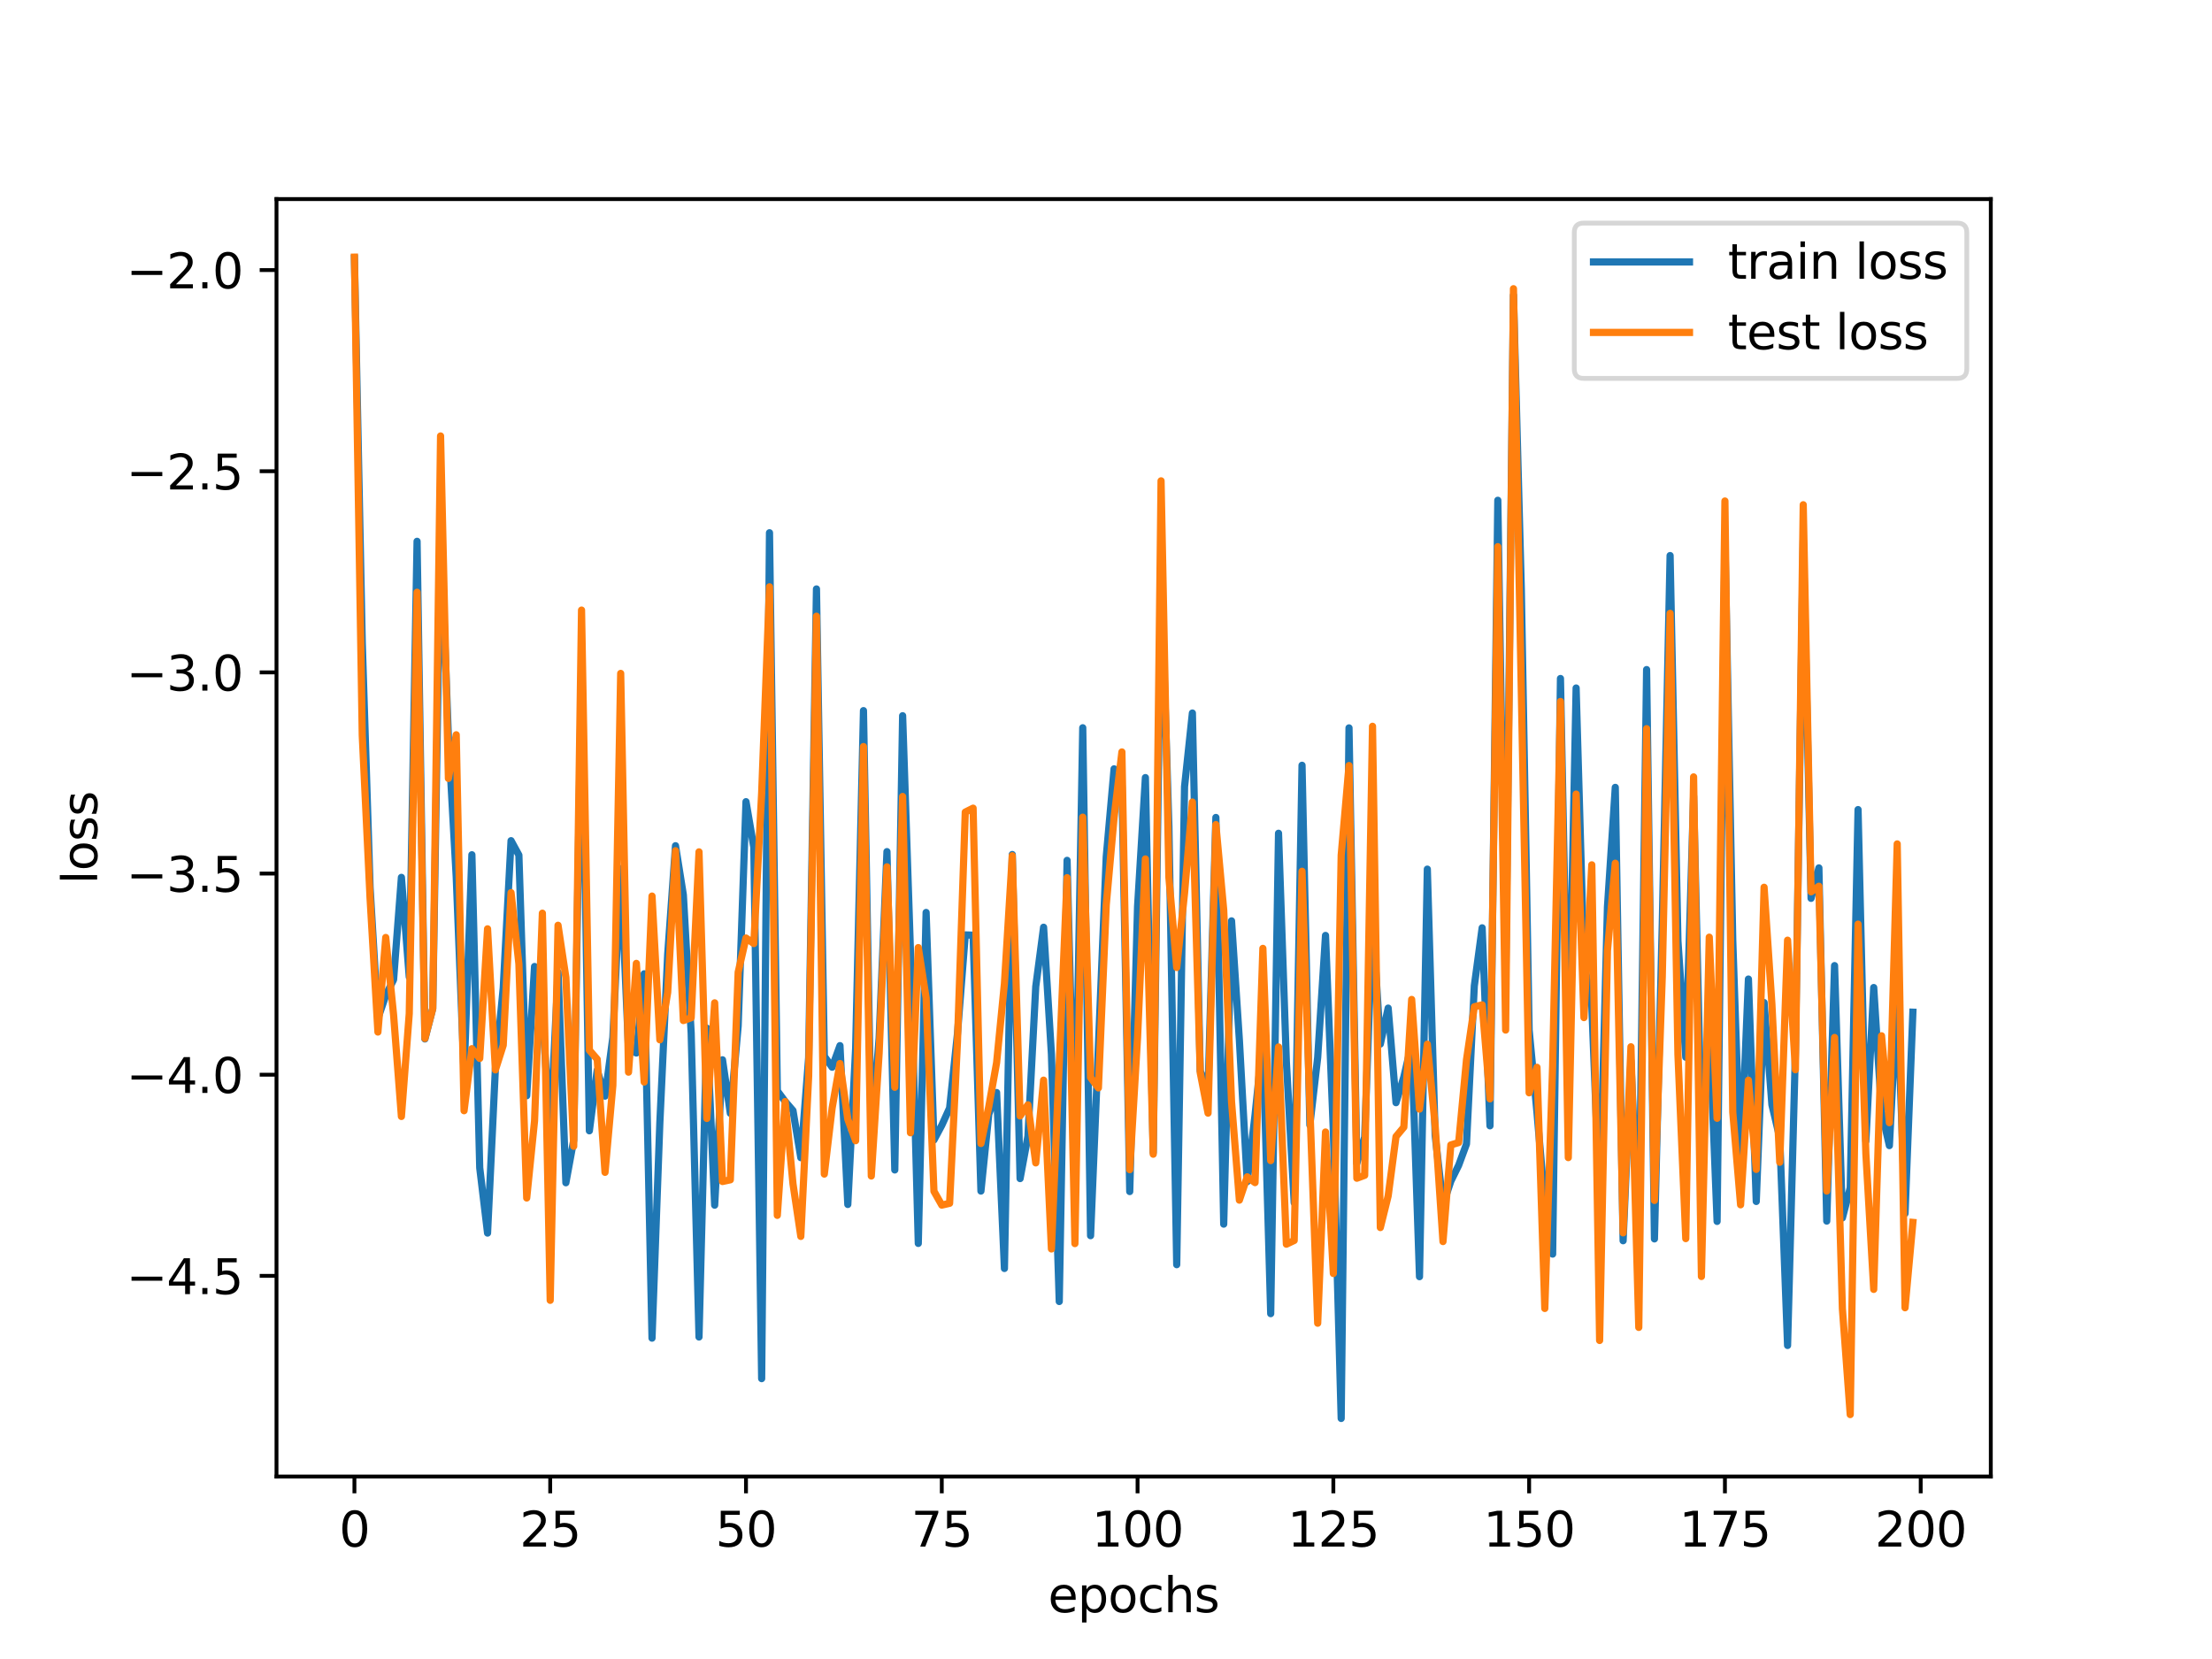 <?xml version="1.0" encoding="utf-8" standalone="no"?>
<!DOCTYPE svg PUBLIC "-//W3C//DTD SVG 1.1//EN"
  "http://www.w3.org/Graphics/SVG/1.1/DTD/svg11.dtd">
<svg xmlns:xlink="http://www.w3.org/1999/xlink" width="460.8pt" height="345.6pt" viewBox="0 0 460.8 345.6" xmlns="http://www.w3.org/2000/svg" version="1.1">
 <defs>
  <style type="text/css">*{stroke-linejoin: round; stroke-linecap: butt}</style>
 </defs>
 <g id="figure_1">
  <g id="patch_1">
   <path d="M 0 345.6 
L 460.8 345.6 
L 460.8 0 
L 0 0 
z
" style="fill: #ffffff"/>
  </g>
  <g id="axes_1">
   <g id="patch_2">
    <path d="M 57.6 307.584 
L 414.72 307.584 
L 414.72 41.472 
L 57.6 41.472 
z
" style="fill: #ffffff"/>
   </g>
   <g id="matplotlib.axis_1">
    <g id="xtick_1">
     <g id="line2d_1">
      <defs>
       <path id="m2e71307239" d="M 0 0 
L 0 3.5 
" style="stroke: #000000; stroke-width: 0.8"/>
      </defs>
      <g>
       <use xlink:href="#m2e71307239" x="73.833" y="307.584" style="stroke: #000000; stroke-width: 0.8"/>
      </g>
     </g>
     <g id="text_1">
      <!-- 0 -->
      <g transform="translate(70.651 322.182) scale(0.1 -0.1)">
       <defs>
        <path id="DejaVuSans-30" d="M 2034 4250 
Q 1547 4250 1301 3770 
Q 1056 3291 1056 2328 
Q 1056 1369 1301 889 
Q 1547 409 2034 409 
Q 2525 409 2770 889 
Q 3016 1369 3016 2328 
Q 3016 3291 2770 3770 
Q 2525 4250 2034 4250 
z
M 2034 4750 
Q 2819 4750 3233 4129 
Q 3647 3509 3647 2328 
Q 3647 1150 3233 529 
Q 2819 -91 2034 -91 
Q 1250 -91 836 529 
Q 422 1150 422 2328 
Q 422 3509 836 4129 
Q 1250 4750 2034 4750 
z
" transform="scale(0.016)"/>
       </defs>
       <use xlink:href="#DejaVuSans-30"/>
      </g>
     </g>
    </g>
    <g id="xtick_2">
     <g id="line2d_2">
      <g>
       <use xlink:href="#m2e71307239" x="114.618" y="307.584" style="stroke: #000000; stroke-width: 0.8"/>
      </g>
     </g>
     <g id="text_2">
      <!-- 25 -->
      <g transform="translate(108.256 322.182) scale(0.1 -0.1)">
       <defs>
        <path id="DejaVuSans-32" d="M 1228 531 
L 3431 531 
L 3431 0 
L 469 0 
L 469 531 
Q 828 903 1448 1529 
Q 2069 2156 2228 2338 
Q 2531 2678 2651 2914 
Q 2772 3150 2772 3378 
Q 2772 3750 2511 3984 
Q 2250 4219 1831 4219 
Q 1534 4219 1204 4116 
Q 875 4013 500 3803 
L 500 4441 
Q 881 4594 1212 4672 
Q 1544 4750 1819 4750 
Q 2544 4750 2975 4387 
Q 3406 4025 3406 3419 
Q 3406 3131 3298 2873 
Q 3191 2616 2906 2266 
Q 2828 2175 2409 1742 
Q 1991 1309 1228 531 
z
" transform="scale(0.016)"/>
        <path id="DejaVuSans-35" d="M 691 4666 
L 3169 4666 
L 3169 4134 
L 1269 4134 
L 1269 2991 
Q 1406 3038 1543 3061 
Q 1681 3084 1819 3084 
Q 2600 3084 3056 2656 
Q 3513 2228 3513 1497 
Q 3513 744 3044 326 
Q 2575 -91 1722 -91 
Q 1428 -91 1123 -41 
Q 819 9 494 109 
L 494 744 
Q 775 591 1075 516 
Q 1375 441 1709 441 
Q 2250 441 2565 725 
Q 2881 1009 2881 1497 
Q 2881 1984 2565 2268 
Q 2250 2553 1709 2553 
Q 1456 2553 1204 2497 
Q 953 2441 691 2322 
L 691 4666 
z
" transform="scale(0.016)"/>
       </defs>
       <use xlink:href="#DejaVuSans-32"/>
       <use xlink:href="#DejaVuSans-35" x="63.623"/>
      </g>
     </g>
    </g>
    <g id="xtick_3">
     <g id="line2d_3">
      <g>
       <use xlink:href="#m2e71307239" x="155.404" y="307.584" style="stroke: #000000; stroke-width: 0.8"/>
      </g>
     </g>
     <g id="text_3">
      <!-- 50 -->
      <g transform="translate(149.042 322.182) scale(0.1 -0.1)">
       <use xlink:href="#DejaVuSans-35"/>
       <use xlink:href="#DejaVuSans-30" x="63.623"/>
      </g>
     </g>
    </g>
    <g id="xtick_4">
     <g id="line2d_4">
      <g>
       <use xlink:href="#m2e71307239" x="196.19" y="307.584" style="stroke: #000000; stroke-width: 0.8"/>
      </g>
     </g>
     <g id="text_4">
      <!-- 75 -->
      <g transform="translate(189.827 322.182) scale(0.1 -0.1)">
       <defs>
        <path id="DejaVuSans-37" d="M 525 4666 
L 3525 4666 
L 3525 4397 
L 1831 0 
L 1172 0 
L 2766 4134 
L 525 4134 
L 525 4666 
z
" transform="scale(0.016)"/>
       </defs>
       <use xlink:href="#DejaVuSans-37"/>
       <use xlink:href="#DejaVuSans-35" x="63.623"/>
      </g>
     </g>
    </g>
    <g id="xtick_5">
     <g id="line2d_5">
      <g>
       <use xlink:href="#m2e71307239" x="236.976" y="307.584" style="stroke: #000000; stroke-width: 0.8"/>
      </g>
     </g>
     <g id="text_5">
      <!-- 100 -->
      <g transform="translate(227.432 322.182) scale(0.1 -0.1)">
       <defs>
        <path id="DejaVuSans-31" d="M 794 531 
L 1825 531 
L 1825 4091 
L 703 3866 
L 703 4441 
L 1819 4666 
L 2450 4666 
L 2450 531 
L 3481 531 
L 3481 0 
L 794 0 
L 794 531 
z
" transform="scale(0.016)"/>
       </defs>
       <use xlink:href="#DejaVuSans-31"/>
       <use xlink:href="#DejaVuSans-30" x="63.623"/>
       <use xlink:href="#DejaVuSans-30" x="127.246"/>
      </g>
     </g>
    </g>
    <g id="xtick_6">
     <g id="line2d_6">
      <g>
       <use xlink:href="#m2e71307239" x="277.761" y="307.584" style="stroke: #000000; stroke-width: 0.8"/>
      </g>
     </g>
     <g id="text_6">
      <!-- 125 -->
      <g transform="translate(268.218 322.182) scale(0.1 -0.1)">
       <use xlink:href="#DejaVuSans-31"/>
       <use xlink:href="#DejaVuSans-32" x="63.623"/>
       <use xlink:href="#DejaVuSans-35" x="127.246"/>
      </g>
     </g>
    </g>
    <g id="xtick_7">
     <g id="line2d_7">
      <g>
       <use xlink:href="#m2e71307239" x="318.547" y="307.584" style="stroke: #000000; stroke-width: 0.8"/>
      </g>
     </g>
     <g id="text_7">
      <!-- 150 -->
      <g transform="translate(309.003 322.182) scale(0.1 -0.1)">
       <use xlink:href="#DejaVuSans-31"/>
       <use xlink:href="#DejaVuSans-35" x="63.623"/>
       <use xlink:href="#DejaVuSans-30" x="127.246"/>
      </g>
     </g>
    </g>
    <g id="xtick_8">
     <g id="line2d_8">
      <g>
       <use xlink:href="#m2e71307239" x="359.333" y="307.584" style="stroke: #000000; stroke-width: 0.8"/>
      </g>
     </g>
     <g id="text_8">
      <!-- 175 -->
      <g transform="translate(349.789 322.182) scale(0.1 -0.1)">
       <use xlink:href="#DejaVuSans-31"/>
       <use xlink:href="#DejaVuSans-37" x="63.623"/>
       <use xlink:href="#DejaVuSans-35" x="127.246"/>
      </g>
     </g>
    </g>
    <g id="xtick_9">
     <g id="line2d_9">
      <g>
       <use xlink:href="#m2e71307239" x="400.119" y="307.584" style="stroke: #000000; stroke-width: 0.8"/>
      </g>
     </g>
     <g id="text_9">
      <!-- 200 -->
      <g transform="translate(390.575 322.182) scale(0.1 -0.1)">
       <use xlink:href="#DejaVuSans-32"/>
       <use xlink:href="#DejaVuSans-30" x="63.623"/>
       <use xlink:href="#DejaVuSans-30" x="127.246"/>
      </g>
     </g>
    </g>
    <g id="text_10">
     <!-- epochs -->
     <g transform="translate(218.327 335.861) scale(0.1 -0.1)">
      <defs>
       <path id="DejaVuSans-65" d="M 3597 1894 
L 3597 1613 
L 953 1613 
Q 991 1019 1311 708 
Q 1631 397 2203 397 
Q 2534 397 2845 478 
Q 3156 559 3463 722 
L 3463 178 
Q 3153 47 2828 -22 
Q 2503 -91 2169 -91 
Q 1331 -91 842 396 
Q 353 884 353 1716 
Q 353 2575 817 3079 
Q 1281 3584 2069 3584 
Q 2775 3584 3186 3129 
Q 3597 2675 3597 1894 
z
M 3022 2063 
Q 3016 2534 2758 2815 
Q 2500 3097 2075 3097 
Q 1594 3097 1305 2825 
Q 1016 2553 972 2059 
L 3022 2063 
z
" transform="scale(0.016)"/>
       <path id="DejaVuSans-70" d="M 1159 525 
L 1159 -1331 
L 581 -1331 
L 581 3500 
L 1159 3500 
L 1159 2969 
Q 1341 3281 1617 3432 
Q 1894 3584 2278 3584 
Q 2916 3584 3314 3078 
Q 3713 2572 3713 1747 
Q 3713 922 3314 415 
Q 2916 -91 2278 -91 
Q 1894 -91 1617 61 
Q 1341 213 1159 525 
z
M 3116 1747 
Q 3116 2381 2855 2742 
Q 2594 3103 2138 3103 
Q 1681 3103 1420 2742 
Q 1159 2381 1159 1747 
Q 1159 1113 1420 752 
Q 1681 391 2138 391 
Q 2594 391 2855 752 
Q 3116 1113 3116 1747 
z
" transform="scale(0.016)"/>
       <path id="DejaVuSans-6f" d="M 1959 3097 
Q 1497 3097 1228 2736 
Q 959 2375 959 1747 
Q 959 1119 1226 758 
Q 1494 397 1959 397 
Q 2419 397 2687 759 
Q 2956 1122 2956 1747 
Q 2956 2369 2687 2733 
Q 2419 3097 1959 3097 
z
M 1959 3584 
Q 2709 3584 3137 3096 
Q 3566 2609 3566 1747 
Q 3566 888 3137 398 
Q 2709 -91 1959 -91 
Q 1206 -91 779 398 
Q 353 888 353 1747 
Q 353 2609 779 3096 
Q 1206 3584 1959 3584 
z
" transform="scale(0.016)"/>
       <path id="DejaVuSans-63" d="M 3122 3366 
L 3122 2828 
Q 2878 2963 2633 3030 
Q 2388 3097 2138 3097 
Q 1578 3097 1268 2742 
Q 959 2388 959 1747 
Q 959 1106 1268 751 
Q 1578 397 2138 397 
Q 2388 397 2633 464 
Q 2878 531 3122 666 
L 3122 134 
Q 2881 22 2623 -34 
Q 2366 -91 2075 -91 
Q 1284 -91 818 406 
Q 353 903 353 1747 
Q 353 2603 823 3093 
Q 1294 3584 2113 3584 
Q 2378 3584 2631 3529 
Q 2884 3475 3122 3366 
z
" transform="scale(0.016)"/>
       <path id="DejaVuSans-68" d="M 3513 2113 
L 3513 0 
L 2938 0 
L 2938 2094 
Q 2938 2591 2744 2837 
Q 2550 3084 2163 3084 
Q 1697 3084 1428 2787 
Q 1159 2491 1159 1978 
L 1159 0 
L 581 0 
L 581 4863 
L 1159 4863 
L 1159 2956 
Q 1366 3272 1645 3428 
Q 1925 3584 2291 3584 
Q 2894 3584 3203 3211 
Q 3513 2838 3513 2113 
z
" transform="scale(0.016)"/>
       <path id="DejaVuSans-73" d="M 2834 3397 
L 2834 2853 
Q 2591 2978 2328 3040 
Q 2066 3103 1784 3103 
Q 1356 3103 1142 2972 
Q 928 2841 928 2578 
Q 928 2378 1081 2264 
Q 1234 2150 1697 2047 
L 1894 2003 
Q 2506 1872 2764 1633 
Q 3022 1394 3022 966 
Q 3022 478 2636 193 
Q 2250 -91 1575 -91 
Q 1294 -91 989 -36 
Q 684 19 347 128 
L 347 722 
Q 666 556 975 473 
Q 1284 391 1588 391 
Q 1994 391 2212 530 
Q 2431 669 2431 922 
Q 2431 1156 2273 1281 
Q 2116 1406 1581 1522 
L 1381 1569 
Q 847 1681 609 1914 
Q 372 2147 372 2553 
Q 372 3047 722 3315 
Q 1072 3584 1716 3584 
Q 2034 3584 2315 3537 
Q 2597 3491 2834 3397 
z
" transform="scale(0.016)"/>
      </defs>
      <use xlink:href="#DejaVuSans-65"/>
      <use xlink:href="#DejaVuSans-70" x="61.523"/>
      <use xlink:href="#DejaVuSans-6f" x="125"/>
      <use xlink:href="#DejaVuSans-63" x="186.182"/>
      <use xlink:href="#DejaVuSans-68" x="241.162"/>
      <use xlink:href="#DejaVuSans-73" x="304.541"/>
     </g>
    </g>
   </g>
   <g id="matplotlib.axis_2">
    <g id="ytick_1">
     <g id="line2d_10">
      <defs>
       <path id="ma97cff9aa5" d="M 0 0 
L -3.5 0 
" style="stroke: #000000; stroke-width: 0.8"/>
      </defs>
      <g>
       <use xlink:href="#ma97cff9aa5" x="57.6" y="265.784" style="stroke: #000000; stroke-width: 0.8"/>
      </g>
     </g>
     <g id="text_11">
      <!-- −4.5 -->
      <g transform="translate(26.317 269.583) scale(0.1 -0.1)">
       <defs>
        <path id="DejaVuSans-2212" d="M 678 2272 
L 4684 2272 
L 4684 1741 
L 678 1741 
L 678 2272 
z
" transform="scale(0.016)"/>
        <path id="DejaVuSans-34" d="M 2419 4116 
L 825 1625 
L 2419 1625 
L 2419 4116 
z
M 2253 4666 
L 3047 4666 
L 3047 1625 
L 3713 1625 
L 3713 1100 
L 3047 1100 
L 3047 0 
L 2419 0 
L 2419 1100 
L 313 1100 
L 313 1709 
L 2253 4666 
z
" transform="scale(0.016)"/>
        <path id="DejaVuSans-2e" d="M 684 794 
L 1344 794 
L 1344 0 
L 684 0 
L 684 794 
z
" transform="scale(0.016)"/>
       </defs>
       <use xlink:href="#DejaVuSans-2212"/>
       <use xlink:href="#DejaVuSans-34" x="83.789"/>
       <use xlink:href="#DejaVuSans-2e" x="147.412"/>
       <use xlink:href="#DejaVuSans-35" x="179.199"/>
      </g>
     </g>
    </g>
    <g id="ytick_2">
     <g id="line2d_11">
      <g>
       <use xlink:href="#ma97cff9aa5" x="57.6" y="223.88" style="stroke: #000000; stroke-width: 0.8"/>
      </g>
     </g>
     <g id="text_12">
      <!-- −4.0 -->
      <g transform="translate(26.317 227.679) scale(0.1 -0.1)">
       <use xlink:href="#DejaVuSans-2212"/>
       <use xlink:href="#DejaVuSans-34" x="83.789"/>
       <use xlink:href="#DejaVuSans-2e" x="147.412"/>
       <use xlink:href="#DejaVuSans-30" x="179.199"/>
      </g>
     </g>
    </g>
    <g id="ytick_3">
     <g id="line2d_12">
      <g>
       <use xlink:href="#ma97cff9aa5" x="57.6" y="181.975" style="stroke: #000000; stroke-width: 0.8"/>
      </g>
     </g>
     <g id="text_13">
      <!-- −3.5 -->
      <g transform="translate(26.317 185.774) scale(0.1 -0.1)">
       <defs>
        <path id="DejaVuSans-33" d="M 2597 2516 
Q 3050 2419 3304 2112 
Q 3559 1806 3559 1356 
Q 3559 666 3084 287 
Q 2609 -91 1734 -91 
Q 1441 -91 1130 -33 
Q 819 25 488 141 
L 488 750 
Q 750 597 1062 519 
Q 1375 441 1716 441 
Q 2309 441 2620 675 
Q 2931 909 2931 1356 
Q 2931 1769 2642 2001 
Q 2353 2234 1838 2234 
L 1294 2234 
L 1294 2753 
L 1863 2753 
Q 2328 2753 2575 2939 
Q 2822 3125 2822 3475 
Q 2822 3834 2567 4026 
Q 2313 4219 1838 4219 
Q 1578 4219 1281 4162 
Q 984 4106 628 3988 
L 628 4550 
Q 988 4650 1302 4700 
Q 1616 4750 1894 4750 
Q 2613 4750 3031 4423 
Q 3450 4097 3450 3541 
Q 3450 3153 3228 2886 
Q 3006 2619 2597 2516 
z
" transform="scale(0.016)"/>
       </defs>
       <use xlink:href="#DejaVuSans-2212"/>
       <use xlink:href="#DejaVuSans-33" x="83.789"/>
       <use xlink:href="#DejaVuSans-2e" x="147.412"/>
       <use xlink:href="#DejaVuSans-35" x="179.199"/>
      </g>
     </g>
    </g>
    <g id="ytick_4">
     <g id="line2d_13">
      <g>
       <use xlink:href="#ma97cff9aa5" x="57.6" y="140.071" style="stroke: #000000; stroke-width: 0.8"/>
      </g>
     </g>
     <g id="text_14">
      <!-- −3.0 -->
      <g transform="translate(26.317 143.87) scale(0.1 -0.1)">
       <use xlink:href="#DejaVuSans-2212"/>
       <use xlink:href="#DejaVuSans-33" x="83.789"/>
       <use xlink:href="#DejaVuSans-2e" x="147.412"/>
       <use xlink:href="#DejaVuSans-30" x="179.199"/>
      </g>
     </g>
    </g>
    <g id="ytick_5">
     <g id="line2d_14">
      <g>
       <use xlink:href="#ma97cff9aa5" x="57.6" y="98.166" style="stroke: #000000; stroke-width: 0.8"/>
      </g>
     </g>
     <g id="text_15">
      <!-- −2.5 -->
      <g transform="translate(26.317 101.966) scale(0.1 -0.1)">
       <use xlink:href="#DejaVuSans-2212"/>
       <use xlink:href="#DejaVuSans-32" x="83.789"/>
       <use xlink:href="#DejaVuSans-2e" x="147.412"/>
       <use xlink:href="#DejaVuSans-35" x="179.199"/>
      </g>
     </g>
    </g>
    <g id="ytick_6">
     <g id="line2d_15">
      <g>
       <use xlink:href="#ma97cff9aa5" x="57.6" y="56.262" style="stroke: #000000; stroke-width: 0.8"/>
      </g>
     </g>
     <g id="text_16">
      <!-- −2.0 -->
      <g transform="translate(26.317 60.061) scale(0.1 -0.1)">
       <use xlink:href="#DejaVuSans-2212"/>
       <use xlink:href="#DejaVuSans-32" x="83.789"/>
       <use xlink:href="#DejaVuSans-2e" x="147.412"/>
       <use xlink:href="#DejaVuSans-30" x="179.199"/>
      </g>
     </g>
    </g>
    <g id="text_17">
     <!-- loss -->
     <g transform="translate(20.238 184.186) rotate(-90) scale(0.1 -0.1)">
      <defs>
       <path id="DejaVuSans-6c" d="M 603 4863 
L 1178 4863 
L 1178 0 
L 603 0 
L 603 4863 
z
" transform="scale(0.016)"/>
      </defs>
      <use xlink:href="#DejaVuSans-6c"/>
      <use xlink:href="#DejaVuSans-6f" x="27.783"/>
      <use xlink:href="#DejaVuSans-73" x="88.965"/>
      <use xlink:href="#DejaVuSans-73" x="141.064"/>
     </g>
    </g>
   </g>
   <g id="line2d_16">
    <path d="M 73.833 53.769 
L 75.464 133.899 
L 77.096 184.864 
L 78.727 212.161 
L 80.358 207.376 
L 81.99 204.09 
L 83.621 182.771 
L 85.253 203.516 
L 86.884 112.764 
L 88.516 216.434 
L 90.147 210.104 
L 91.778 109.894 
L 93.41 153.63 
L 95.041 182.699 
L 96.673 223.767 
L 98.304 178.062 
L 99.936 243.281 
L 101.567 256.871 
L 103.198 222.593 
L 104.83 205.82 
L 106.461 175.13 
L 108.093 178.137 
L 109.724 228.26 
L 111.356 201.339 
L 112.987 211.276 
L 114.618 236.138 
L 116.25 202.551 
L 117.881 246.39 
L 119.513 237.515 
L 121.144 138.057 
L 122.776 235.568 
L 124.407 222.941 
L 126.038 228.339 
L 127.67 216.105 
L 129.301 180.946 
L 130.933 218.623 
L 132.564 219.362 
L 134.196 202.857 
L 135.827 278.76 
L 137.458 233.883 
L 139.09 198.86 
L 140.721 176.18 
L 142.353 186.421 
L 143.984 215.173 
L 145.616 278.522 
L 147.247 214.182 
L 148.879 251.059 
L 150.51 220.778 
L 152.141 231.923 
L 153.773 213.728 
L 155.404 167.005 
L 157.036 176.521 
L 158.667 287.193 
L 160.299 110.982 
L 161.93 227.251 
L 163.561 229.449 
L 165.193 231.353 
L 166.824 241.165 
L 168.456 220.327 
L 170.087 122.687 
L 171.719 220.034 
L 173.35 222.322 
L 174.981 217.824 
L 176.613 250.913 
L 178.244 218.428 
L 179.876 148.038 
L 181.507 236.849 
L 183.139 216.233 
L 184.77 177.407 
L 186.401 243.722 
L 188.033 149.099 
L 189.664 198.208 
L 191.296 259.025 
L 192.927 190.082 
L 194.559 237.479 
L 196.19 234.418 
L 197.821 230.82 
L 199.453 215.398 
L 201.084 194.758 
L 202.716 194.815 
L 204.347 248.121 
L 205.979 232.115 
L 207.61 227.59 
L 209.241 264.246 
L 210.873 178.012 
L 212.504 245.522 
L 214.136 236.695 
L 215.767 205.517 
L 217.399 193.16 
L 219.03 219.567 
L 220.661 271.126 
L 222.293 179.228 
L 223.924 242.744 
L 225.556 151.606 
L 227.187 257.415 
L 230.45 178.503 
L 232.081 160.161 
L 233.713 163.547 
L 235.344 248.22 
L 236.976 188.858 
L 238.607 161.987 
L 240.239 240.068 
L 241.87 119.55 
L 243.501 172.169 
L 245.133 263.454 
L 246.764 163.866 
L 248.396 148.537 
L 250.027 223.083 
L 251.659 227.163 
L 253.29 170.293 
L 254.921 255.01 
L 256.553 191.834 
L 258.184 216.658 
L 259.816 246.161 
L 261.447 232.304 
L 263.079 216.497 
L 264.71 273.656 
L 266.341 173.583 
L 267.973 221.182 
L 269.604 250.549 
L 271.236 159.422 
L 272.867 234.367 
L 274.499 220.281 
L 276.13 194.867 
L 277.761 235.685 
L 279.393 295.488 
L 281.024 151.636 
L 282.656 242.332 
L 284.287 236.869 
L 285.919 191.27 
L 287.55 217.494 
L 289.181 210.006 
L 290.813 229.708 
L 292.444 224.341 
L 294.076 217.409 
L 295.707 265.955 
L 297.339 181.058 
L 298.97 236.531 
L 300.601 250.984 
L 302.233 246.066 
L 303.864 242.754 
L 305.496 238.316 
L 307.127 205.375 
L 308.759 193.285 
L 310.39 234.53 
L 312.021 104.217 
L 313.653 204.996 
L 315.284 61.506 
L 316.916 122.752 
L 318.547 214.581 
L 320.179 231.729 
L 321.81 250.561 
L 323.441 261.25 
L 325.073 141.345 
L 326.704 224.061 
L 328.336 143.326 
L 329.967 200.431 
L 331.599 209.458 
L 333.23 250.731 
L 334.862 188.931 
L 336.493 164.023 
L 338.124 258.467 
L 339.756 220.985 
L 341.387 258.659 
L 343.019 139.485 
L 344.65 258.084 
L 346.282 192.429 
L 347.913 115.735 
L 349.544 196.01 
L 351.176 220.238 
L 352.807 165.852 
L 354.439 236.035 
L 356.07 213.026 
L 357.702 254.44 
L 359.333 112.628 
L 360.964 195.858 
L 362.596 243.455 
L 364.227 203.957 
L 365.859 250.284 
L 367.49 208.848 
L 369.122 230.149 
L 370.753 237.013 
L 372.384 280.284 
L 374.016 218.981 
L 375.647 112.507 
L 377.279 187.143 
L 378.91 180.801 
L 380.542 254.374 
L 382.173 201.154 
L 383.804 253.71 
L 385.436 247.452 
L 387.067 168.652 
L 388.699 237.704 
L 390.33 205.721 
L 391.962 231.535 
L 393.593 238.653 
L 395.224 207.299 
L 396.856 252.792 
L 398.487 210.858 
L 398.487 210.858 
" clip-path="url(#pecce236acc)" style="fill: none; stroke: #1f77b4; stroke-width: 1.5; stroke-linecap: square"/>
   </g>
   <g id="line2d_17">
    <path d="M 73.833 53.568 
L 75.464 153.198 
L 77.096 187.196 
L 78.727 214.994 
L 80.358 195.292 
L 81.99 211.41 
L 83.621 232.581 
L 85.253 211.157 
L 86.884 123.383 
L 88.516 216.324 
L 90.147 210.124 
L 91.778 90.819 
L 93.41 162.162 
L 95.041 153.069 
L 96.673 231.381 
L 98.304 218.457 
L 99.936 220.492 
L 101.567 193.492 
L 103.198 222.876 
L 104.83 217.74 
L 106.461 185.952 
L 108.093 200.778 
L 109.724 249.566 
L 111.356 233.487 
L 112.987 190.232 
L 114.618 270.881 
L 116.25 192.749 
L 117.881 203.619 
L 119.513 238.792 
L 121.144 127.094 
L 122.776 218.766 
L 124.407 220.655 
L 126.038 244.219 
L 127.67 226.104 
L 129.301 140.282 
L 130.933 223.353 
L 132.564 200.69 
L 134.196 225.404 
L 135.827 186.669 
L 137.458 216.611 
L 139.09 206.74 
L 140.721 177.225 
L 142.353 212.598 
L 143.984 212.018 
L 145.616 177.458 
L 147.247 232.993 
L 148.879 208.907 
L 150.51 246.129 
L 152.141 245.776 
L 153.773 202.533 
L 155.404 195.406 
L 157.036 196.559 
L 158.667 165.201 
L 160.299 122.247 
L 161.93 253.18 
L 163.561 229.473 
L 165.193 246.612 
L 166.824 257.568 
L 168.456 224.227 
L 170.087 128.374 
L 171.719 244.581 
L 173.35 230.804 
L 174.981 221.553 
L 176.613 233.16 
L 178.244 237.63 
L 179.876 155.523 
L 181.507 244.984 
L 183.139 219.373 
L 184.77 180.582 
L 186.401 226.503 
L 188.033 165.924 
L 189.664 235.978 
L 191.296 197.398 
L 192.927 207.903 
L 194.559 248.158 
L 196.19 251.048 
L 197.821 250.672 
L 199.453 217.144 
L 201.084 169.175 
L 202.716 168.356 
L 204.347 238.21 
L 205.979 230.545 
L 207.61 221.38 
L 209.241 204.884 
L 210.873 178.264 
L 212.504 232.474 
L 214.136 230.152 
L 215.767 242.251 
L 217.399 225.016 
L 219.03 260.177 
L 222.293 182.838 
L 223.924 259.064 
L 225.556 170.235 
L 227.187 224.461 
L 228.819 226.631 
L 230.45 188.527 
L 232.081 170.351 
L 233.713 156.64 
L 235.344 243.66 
L 236.976 216.085 
L 238.607 178.941 
L 240.239 240.443 
L 241.87 100.168 
L 243.501 182.781 
L 245.133 201.548 
L 246.764 186.045 
L 248.396 167.082 
L 250.027 223.446 
L 251.659 231.886 
L 253.29 171.774 
L 254.921 189.547 
L 256.553 229.537 
L 258.184 250.013 
L 259.816 245.157 
L 261.447 246.361 
L 263.079 197.565 
L 264.71 241.768 
L 266.341 218.106 
L 267.973 259.186 
L 269.604 258.416 
L 271.236 181.506 
L 272.867 230.537 
L 274.499 275.651 
L 276.13 235.817 
L 277.761 265.294 
L 279.393 178.168 
L 281.024 159.484 
L 282.656 245.447 
L 284.287 244.841 
L 285.919 151.299 
L 287.55 255.724 
L 289.181 249.137 
L 290.813 236.77 
L 292.444 234.806 
L 294.076 208.205 
L 295.707 231.05 
L 297.339 217.526 
L 298.97 234.532 
L 300.601 258.64 
L 302.233 238.513 
L 303.864 238.016 
L 305.496 220.782 
L 307.127 209.73 
L 308.759 209.329 
L 310.39 228.907 
L 312.021 113.882 
L 313.653 214.582 
L 315.284 60.142 
L 318.547 227.651 
L 320.179 222.336 
L 321.81 272.578 
L 323.441 222.035 
L 325.073 146.133 
L 326.704 241.15 
L 328.336 165.428 
L 329.967 211.982 
L 331.599 180.16 
L 333.23 279.244 
L 334.862 198.047 
L 336.493 179.824 
L 338.124 256.826 
L 339.756 218.063 
L 341.387 276.523 
L 343.019 151.802 
L 344.65 250.07 
L 346.282 203.428 
L 347.913 127.771 
L 349.544 219.66 
L 351.176 258.024 
L 352.807 161.842 
L 354.439 265.914 
L 356.07 195.231 
L 357.702 232.955 
L 359.333 104.367 
L 360.964 231.668 
L 362.596 250.981 
L 364.227 225.027 
L 365.859 243.6 
L 367.49 184.831 
L 369.122 209.19 
L 370.753 242.121 
L 372.384 195.858 
L 374.016 222.843 
L 375.647 105.148 
L 377.279 185.779 
L 378.91 184.618 
L 380.542 248.106 
L 382.173 216.126 
L 383.804 272.614 
L 385.436 294.682 
L 387.067 192.517 
L 388.699 240.393 
L 390.33 268.602 
L 391.962 215.774 
L 393.593 233.875 
L 395.224 175.802 
L 396.856 272.429 
L 398.487 254.646 
L 398.487 254.646 
" clip-path="url(#pecce236acc)" style="fill: none; stroke: #ff7f0e; stroke-width: 1.5; stroke-linecap: square"/>
   </g>
   <g id="patch_3">
    <path d="M 57.6 307.584 
L 57.6 41.472 
" style="fill: none; stroke: #000000; stroke-width: 0.8; stroke-linejoin: miter; stroke-linecap: square"/>
   </g>
   <g id="patch_4">
    <path d="M 414.72 307.584 
L 414.72 41.472 
" style="fill: none; stroke: #000000; stroke-width: 0.8; stroke-linejoin: miter; stroke-linecap: square"/>
   </g>
   <g id="patch_5">
    <path d="M 57.6 307.584 
L 414.72 307.584 
" style="fill: none; stroke: #000000; stroke-width: 0.8; stroke-linejoin: miter; stroke-linecap: square"/>
   </g>
   <g id="patch_6">
    <path d="M 57.6 41.472 
L 414.72 41.472 
" style="fill: none; stroke: #000000; stroke-width: 0.8; stroke-linejoin: miter; stroke-linecap: square"/>
   </g>
   <g id="legend_1">
    <g id="patch_7">
     <path d="M 329.951 78.828 
L 407.72 78.828 
Q 409.72 78.828 409.72 76.828 
L 409.72 48.472 
Q 409.72 46.472 407.72 46.472 
L 329.951 46.472 
Q 327.951 46.472 327.951 48.472 
L 327.951 76.828 
Q 327.951 78.828 329.951 78.828 
z
" style="fill: #ffffff; opacity: 0.8; stroke: #cccccc; stroke-linejoin: miter"/>
    </g>
    <g id="line2d_18">
     <path d="M 331.951 54.57 
L 341.951 54.57 
L 351.951 54.57 
" style="fill: none; stroke: #1f77b4; stroke-width: 1.5; stroke-linecap: square"/>
    </g>
    <g id="text_18">
     <!-- train loss -->
     <g transform="translate(359.951 58.07) scale(0.1 -0.1)">
      <defs>
       <path id="DejaVuSans-74" d="M 1172 4494 
L 1172 3500 
L 2356 3500 
L 2356 3053 
L 1172 3053 
L 1172 1153 
Q 1172 725 1289 603 
Q 1406 481 1766 481 
L 2356 481 
L 2356 0 
L 1766 0 
Q 1100 0 847 248 
Q 594 497 594 1153 
L 594 3053 
L 172 3053 
L 172 3500 
L 594 3500 
L 594 4494 
L 1172 4494 
z
" transform="scale(0.016)"/>
       <path id="DejaVuSans-72" d="M 2631 2963 
Q 2534 3019 2420 3045 
Q 2306 3072 2169 3072 
Q 1681 3072 1420 2755 
Q 1159 2438 1159 1844 
L 1159 0 
L 581 0 
L 581 3500 
L 1159 3500 
L 1159 2956 
Q 1341 3275 1631 3429 
Q 1922 3584 2338 3584 
Q 2397 3584 2469 3576 
Q 2541 3569 2628 3553 
L 2631 2963 
z
" transform="scale(0.016)"/>
       <path id="DejaVuSans-61" d="M 2194 1759 
Q 1497 1759 1228 1600 
Q 959 1441 959 1056 
Q 959 750 1161 570 
Q 1363 391 1709 391 
Q 2188 391 2477 730 
Q 2766 1069 2766 1631 
L 2766 1759 
L 2194 1759 
z
M 3341 1997 
L 3341 0 
L 2766 0 
L 2766 531 
Q 2569 213 2275 61 
Q 1981 -91 1556 -91 
Q 1019 -91 701 211 
Q 384 513 384 1019 
Q 384 1609 779 1909 
Q 1175 2209 1959 2209 
L 2766 2209 
L 2766 2266 
Q 2766 2663 2505 2880 
Q 2244 3097 1772 3097 
Q 1472 3097 1187 3025 
Q 903 2953 641 2809 
L 641 3341 
Q 956 3463 1253 3523 
Q 1550 3584 1831 3584 
Q 2591 3584 2966 3190 
Q 3341 2797 3341 1997 
z
" transform="scale(0.016)"/>
       <path id="DejaVuSans-69" d="M 603 3500 
L 1178 3500 
L 1178 0 
L 603 0 
L 603 3500 
z
M 603 4863 
L 1178 4863 
L 1178 4134 
L 603 4134 
L 603 4863 
z
" transform="scale(0.016)"/>
       <path id="DejaVuSans-6e" d="M 3513 2113 
L 3513 0 
L 2938 0 
L 2938 2094 
Q 2938 2591 2744 2837 
Q 2550 3084 2163 3084 
Q 1697 3084 1428 2787 
Q 1159 2491 1159 1978 
L 1159 0 
L 581 0 
L 581 3500 
L 1159 3500 
L 1159 2956 
Q 1366 3272 1645 3428 
Q 1925 3584 2291 3584 
Q 2894 3584 3203 3211 
Q 3513 2838 3513 2113 
z
" transform="scale(0.016)"/>
       <path id="DejaVuSans-20" transform="scale(0.016)"/>
      </defs>
      <use xlink:href="#DejaVuSans-74"/>
      <use xlink:href="#DejaVuSans-72" x="39.209"/>
      <use xlink:href="#DejaVuSans-61" x="80.322"/>
      <use xlink:href="#DejaVuSans-69" x="141.602"/>
      <use xlink:href="#DejaVuSans-6e" x="169.385"/>
      <use xlink:href="#DejaVuSans-20" x="232.764"/>
      <use xlink:href="#DejaVuSans-6c" x="264.551"/>
      <use xlink:href="#DejaVuSans-6f" x="292.334"/>
      <use xlink:href="#DejaVuSans-73" x="353.516"/>
      <use xlink:href="#DejaVuSans-73" x="405.615"/>
     </g>
    </g>
    <g id="line2d_19">
     <path d="M 331.951 69.249 
L 341.951 69.249 
L 351.951 69.249 
" style="fill: none; stroke: #ff7f0e; stroke-width: 1.5; stroke-linecap: square"/>
    </g>
    <g id="text_19">
     <!-- test loss -->
     <g transform="translate(359.951 72.749) scale(0.1 -0.1)">
      <use xlink:href="#DejaVuSans-74"/>
      <use xlink:href="#DejaVuSans-65" x="39.209"/>
      <use xlink:href="#DejaVuSans-73" x="100.732"/>
      <use xlink:href="#DejaVuSans-74" x="152.832"/>
      <use xlink:href="#DejaVuSans-20" x="192.041"/>
      <use xlink:href="#DejaVuSans-6c" x="223.828"/>
      <use xlink:href="#DejaVuSans-6f" x="251.611"/>
      <use xlink:href="#DejaVuSans-73" x="312.793"/>
      <use xlink:href="#DejaVuSans-73" x="364.893"/>
     </g>
    </g>
   </g>
  </g>
 </g>
 <defs>
  <clipPath id="pecce236acc">
   <rect x="57.6" y="41.472" width="357.12" height="266.112"/>
  </clipPath>
 </defs>
</svg>
